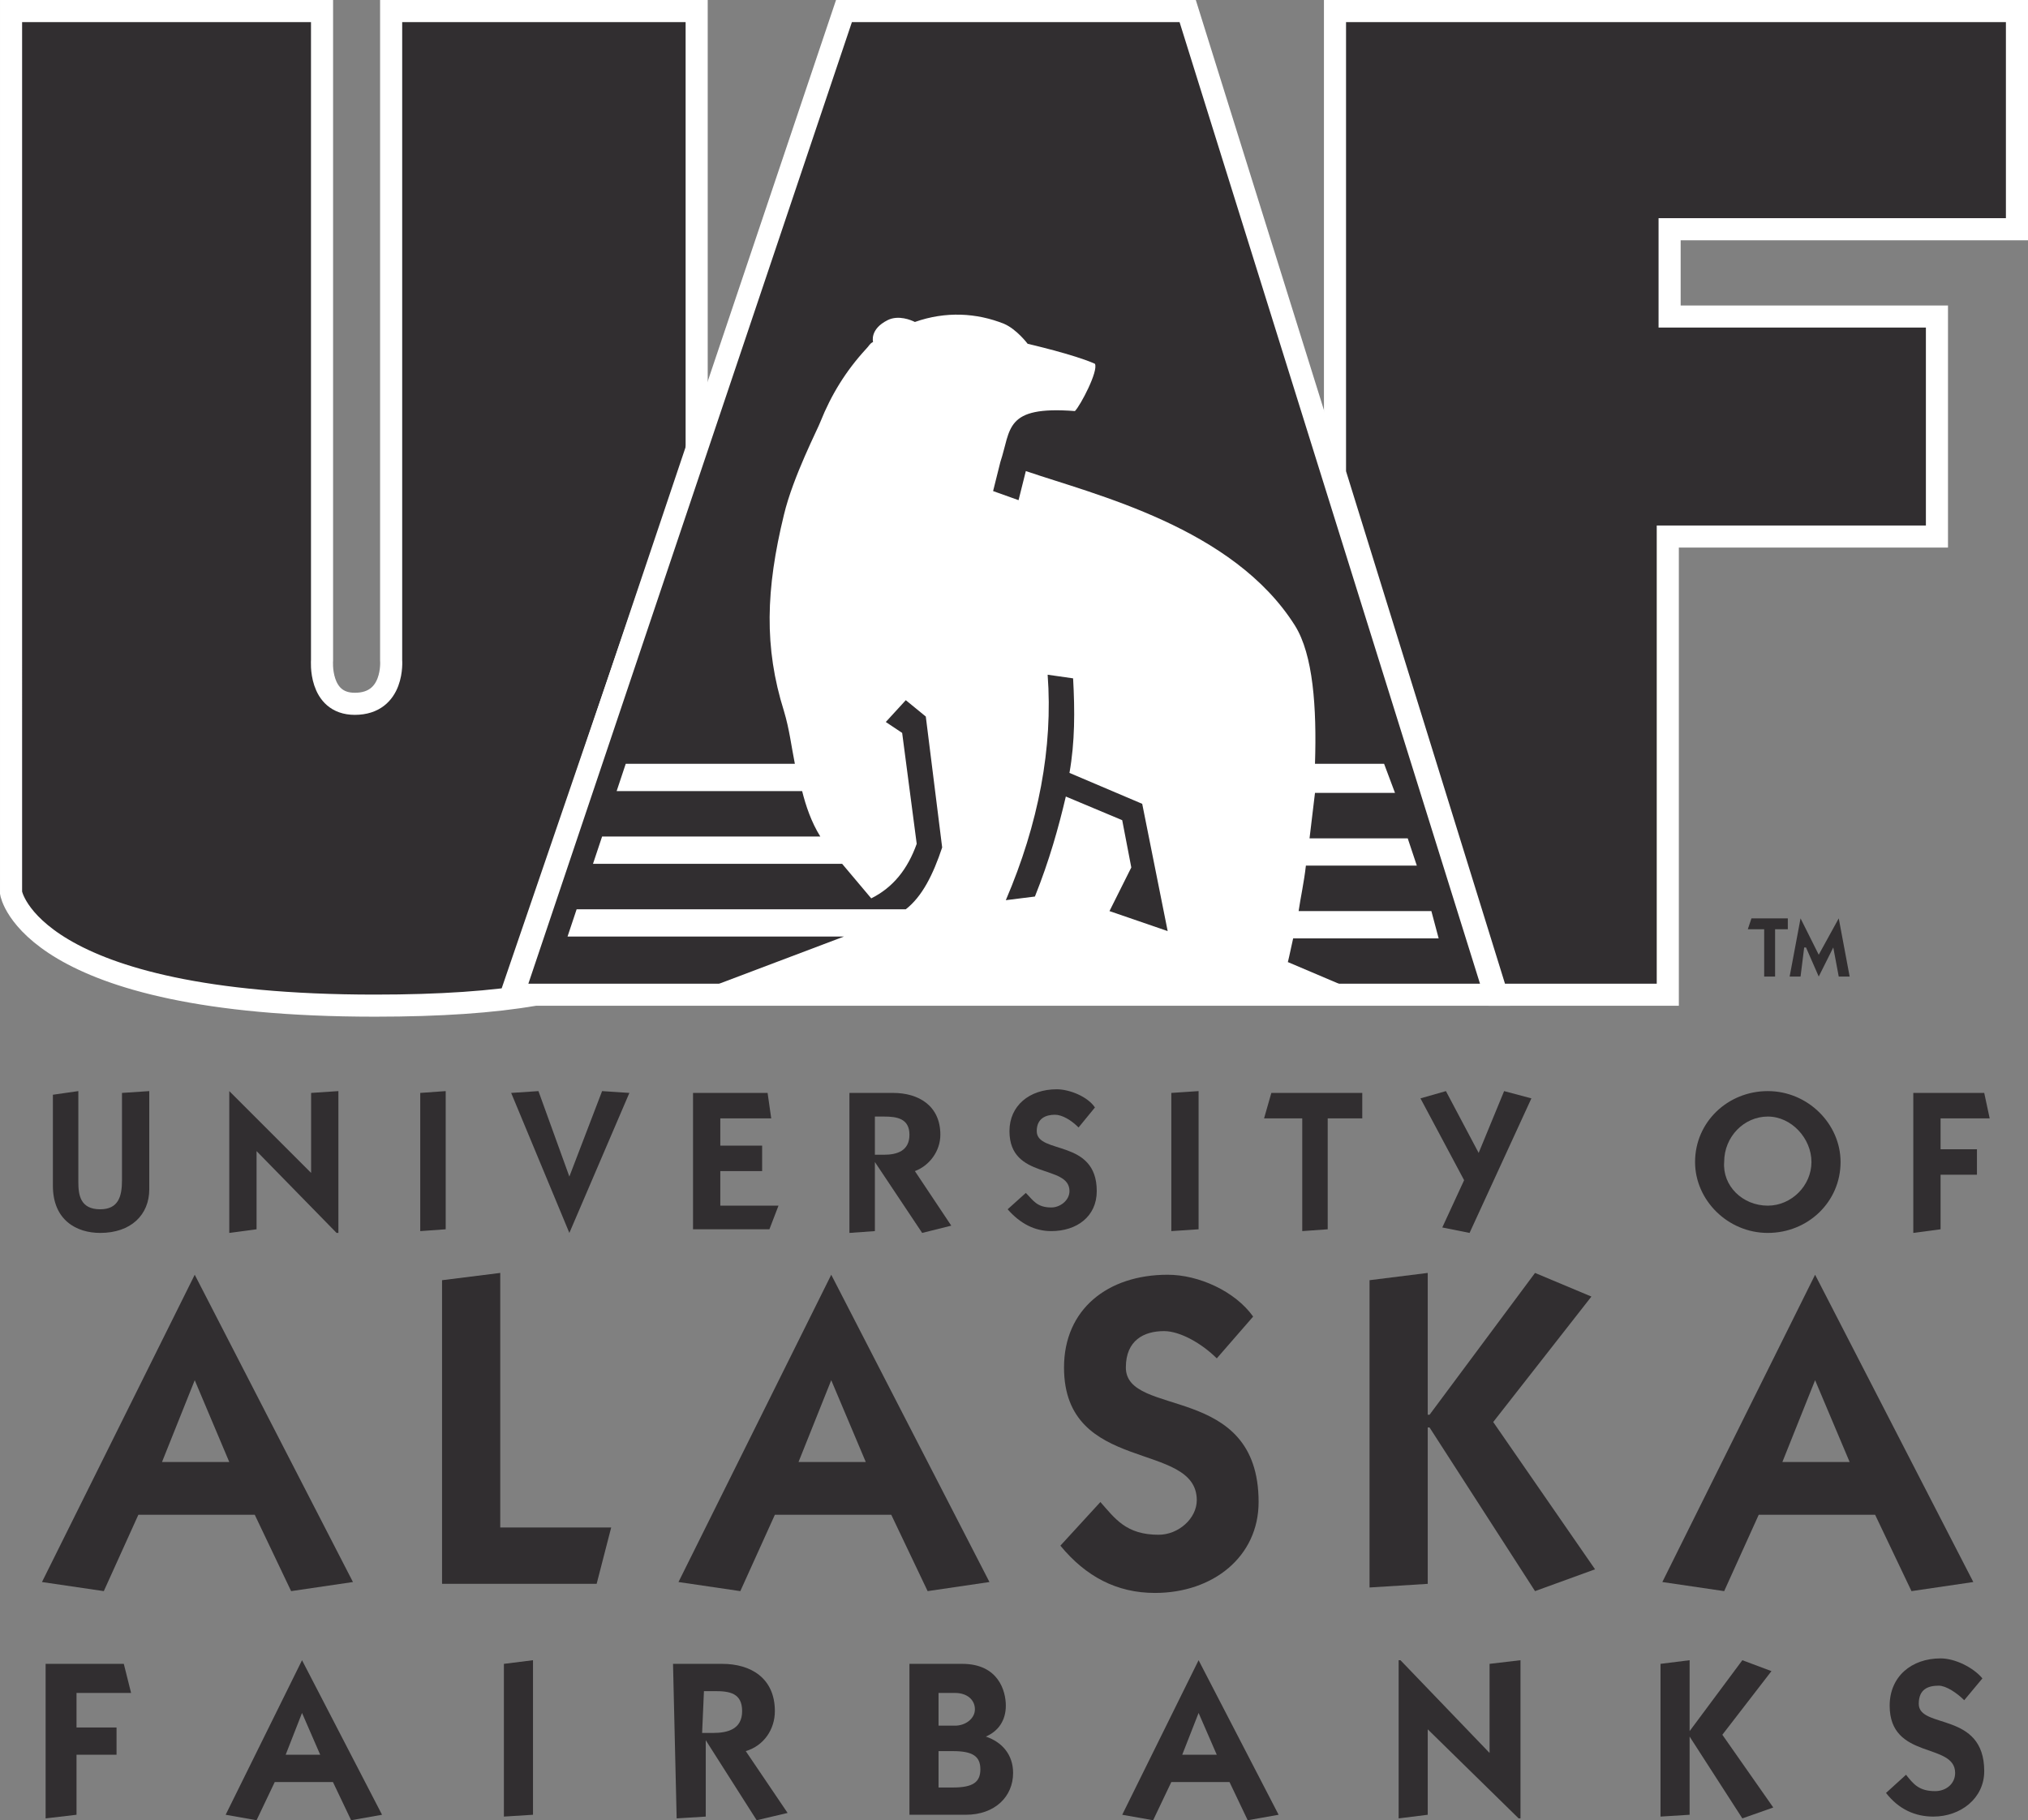 <?xml version="1.0" encoding="UTF-8" standalone="no"?>
<!-- Generator: Adobe Illustrator 27.0.0, SVG Export Plug-In . SVG Version: 6.00 Build 0)  -->

<svg
   version="1.1"
   id="Layer_1"
   x="0px"
   y="0px"
   viewBox="0 0 111.515 100.108"
   xml:space="preserve"
   sodipodi:docname="uaf-logo.svg"
   width="111.515"
   height="100.108"
   inkscape:version="1.3 (0e150ed, 2023-07-21)"
   xmlns:inkscape="http://www.inkscape.org/namespaces/inkscape"
   xmlns:sodipodi="http://sodipodi.sourceforge.net/DTD/sodipodi-0.dtd"
   xmlns="http://www.w3.org/2000/svg"
   xmlns:svg="http://www.w3.org/2000/svg"><rect x="0" y="0" width="111.515" height="100.108" fill="#808080" stroke="none"/><defs
   id="defs22" /><sodipodi:namedview
   id="namedview22"
   pagecolor="#ffffff"
   bordercolor="#000000"
   borderopacity="0.25"
   inkscape:showpageshadow="2"
   inkscape:pageopacity="0.0"
   inkscape:pagecheckerboard="0"
   inkscape:deskcolor="#d1d1d1"
   inkscape:zoom="2.2757956"
   inkscape:cx="56.024363"
   inkscape:cy="50.971185"
   inkscape:window-width="1312"
   inkscape:window-height="449"
   inkscape:window-x="0"
   inkscape:window-y="25"
   inkscape:window-maximized="0"
   inkscape:current-layer="Layer_1" />&#10;<style
   type="text/css"
   id="style1">&#10;	.st0{fill:#312E30;}&#10;	.st1{fill:none;stroke:#FFFFFF;stroke-width:1.215;stroke-miterlimit:3.864;}&#10;	.st2{fill-rule:evenodd;clip-rule:evenodd;fill:#FFFFFF;}&#10;</style>&#10;<path
   class="st0"
   d="m 8.208,60.008 v 5.4 c 0,1.4 -1,2.4 -2.7,2.4 -1.3,0 -2.6,-0.7 -2.6,-2.6 v -5 l 1.4,-0.2 v 5 c 0,0.7 0.1,1.5 1.2,1.5 1,0 1.2,-0.7 1.2,-1.6 v -4.8 z"
   id="path1" />&#10;<polygon
   class="st0"
   points="19.5,68.7 19.4,68.7 15,64.2 15,68.5 13.5,68.7 13.5,60.9 18,65.4 18,61 19.5,60.9 "
   id="polygon1"
   transform="translate(-0.892,-0.892)" />&#10;<polygon
   class="st0"
   points="25.4,60.9 25.4,68.5 24,68.6 24,61 "
   id="polygon2"
   transform="translate(-0.892,-0.892)" />&#10;<polygon
   class="st0"
   points="30.5,60.9 32.2,65.6 34,60.9 35.5,61 32.2,68.7 29,61 "
   id="polygon3"
   transform="translate(-0.892,-0.892)" />&#10;<polygon
   class="st0"
   points="42.8,63.9 42.8,65.3 40.5,65.3 40.5,67.2 43.7,67.2 43.2,68.5 39,68.5 39,61 43.1,61 43.3,62.4 40.5,62.4 40.5,63.9 "
   id="polygon4"
   transform="translate(-0.892,-0.892)" />&#10;<path
   class="st0"
   d="m 46.708,60.108 h 2.4 c 1.4,0 2.6,0.7 2.6,2.3 0,0.9 -0.6,1.7 -1.4,2 l 2,3 -1.6,0.4 -2.6,-3.9 v 0 3.8 l -1.4,0.1 z m 1.4,3.4 h 0.5 c 0.7,0 1.4,-0.2 1.4,-1.1 0,-0.9 -0.7,-1 -1.4,-1 h -0.5 z"
   id="path4" />&#10;<path
   class="st0"
   d="m 56.408,65.608 c 0.4,0.4 0.6,0.8 1.4,0.8 0.5,0 1,-0.4 1,-0.9 0,-1.5 -3.3,-0.6 -3.3,-3.3 0,-1.4 1.1,-2.3 2.6,-2.3 0.7,0 1.7,0.4 2.1,1 l -0.9,1.1 c -0.4,-0.4 -0.9,-0.7 -1.3,-0.7 -0.5,0 -1,0.2 -1,0.9 0,1.3 3.3,0.4 3.3,3.3 0,1.4 -1.1,2.2 -2.5,2.2 -0.9,0 -1.7,-0.4 -2.4,-1.2 z"
   id="path5" />&#10;<polygon
   class="st0"
   points="66.8,60.9 66.8,68.5 65.3,68.6 65.3,61 "
   id="polygon5"
   transform="translate(-0.892,-0.892)" />&#10;<polygon
   class="st0"
   points="72.5,62.4 70.4,62.4 70.8,61 75.8,61 75.8,62.4 73.9,62.4 73.9,68.5 72.5,68.6 "
   id="polygon6"
   transform="translate(-0.892,-0.892)" />&#10;<polygon
   class="st0"
   points="80.2,68.4 81.4,65.8 79,61.3 80.4,60.9 82.2,64.3 83.6,60.9 85.1,61.3 81.7,68.7 "
   id="polygon7"
   transform="translate(-0.892,-0.892)" />&#10;<path
   class="st0"
   d="m 97.208,60.008 c 2.2,0 4,1.8 4,3.9 0,2.2 -1.8,3.9 -4,3.9 -2.2,0 -4,-1.8 -4,-3.9 0,-2.2 1.8,-3.9 4,-3.9 m 0,6.3 c 1.3,0 2.4,-1.1 2.4,-2.4 0,-1.3 -1.1,-2.5 -2.4,-2.5 -1.3,0 -2.4,1.1 -2.4,2.5 -0.1,1.3 1,2.4 2.4,2.4"
   id="path7" />&#10;<polygon
   class="st0"
   points="109.6,65.5 107.6,65.5 107.6,68.5 106.1,68.7 106.1,61 110,61 110.3,62.4 107.6,62.4 107.6,64.1 109.6,64.1 "
   id="polygon8"
   transform="translate(-0.892,-0.892)" />&#10;<path
   class="st0"
   d="m 2.308,87.008 8.4,-16.9 v 0 l 8.7,16.9 -3.4,0.5 -2,-4.2 h -6.4 l -1.9,4.2 z m 6.6,-6.6 h 3.7 l -1.9,-4.5 z"
   id="path8" />&#10;<polygon
   class="st0"
   points="25.2,88 25.2,71.3 28.4,70.9 28.4,84.9 34.5,84.9 33.7,88 "
   id="polygon9"
   transform="translate(-0.892,-0.892)" />&#10;<path
   class="st0"
   d="m 37.308,87.008 8.4,-16.9 v 0 l 8.7,16.9 -3.4,0.5 -2,-4.2 h -6.4 l -1.9,4.2 z m 6.6,-6.6 h 3.7 l -1.9,-4.5 z"
   id="path9" />&#10;<path
   class="st0"
   d="m 60.508,82.608 c 0.8,0.9 1.4,1.8 3.2,1.8 1.1,0 2.1,-0.9 2.1,-1.9 0,-3.3 -7.3,-1.4 -7.3,-7.3 0,-3.2 2.4,-5.1 5.7,-5.1 1.7,0 3.7,0.9 4.7,2.3 l -2,2.3 c -0.8,-0.8 -2,-1.5 -2.9,-1.5 -1.1,0 -2.1,0.5 -2.1,2 0,2.8 7.3,0.8 7.3,7.4 0,3 -2.5,5 -5.7,5 -2.1,0 -3.8,-0.9 -5.2,-2.6 z"
   id="path10" />&#10;<polygon
   class="st0"
   points="79.4,79.4 79.4,88 76.2,88.2 76.2,71.3 79.4,70.9 79.4,78.7 79.5,78.7 85.3,70.9 88.4,72.2 83,79.1 88.6,87.2 85.3,88.4 79.5,79.4 "
   id="polygon10"
   transform="translate(-0.892,-0.892)" />&#10;<path
   class="st0"
   d="m 91.408,87.008 8.4,-16.9 v 0 l 8.7,16.9 -3.4,0.5 -2,-4.2 h -6.4 l -1.9,4.2 z m 6.6,-6.6 h 3.7 l -1.9,-4.5 z"
   id="path11" />&#10;<polygon
   class="st0"
   points="7.3,97.4 5.1,97.4 5.1,100.7 3.4,100.9 3.4,92.4 7.7,92.4 8.1,94 5.1,94 5.1,95.9 7.3,95.9 "
   id="polygon11"
   transform="translate(-0.892,-0.892)" />&#10;<path
   class="st0"
   d="m 12.408,99.808 4.2,-8.5 v 0 l 4.4,8.5 -1.7,0.3 -1,-2.1 h -3.2 l -1,2.1 z m 3.3,-3.3 h 1.9 l -1,-2.3 z"
   id="path12" />&#10;<polygon
   class="st0"
   points="30.2,92.2 30.2,100.7 28.6,100.8 28.6,92.4 "
   id="polygon12"
   transform="translate(-0.892,-0.892)" />&#10;<path
   class="st0"
   d="m 37.008,91.508 h 2.7 c 1.6,0 2.9,0.8 2.9,2.6 0,1 -0.6,1.9 -1.6,2.2 l 2.3,3.4 -1.7,0.4 -2.8,-4.4 v 0 4.2 l -1.6,0.1 z m 1.6,3.8 h 0.6 c 0.8,0 1.6,-0.2 1.6,-1.2 0,-1 -0.7,-1.1 -1.5,-1.1 h -0.6 z"
   id="path13" />&#10;<path
   class="st0"
   d="m 50.008,91.508 h 2.9 c 2,0 2.4,1.5 2.4,2.3 0,0.8 -0.4,1.4 -1.1,1.7 0.9,0.3 1.5,1 1.5,2 0,1.3 -1,2.3 -2.6,2.3 h -3.1 z m 1.6,3.4 h 0.9 c 0.6,0 1.1,-0.4 1.1,-0.9 0,-0.5 -0.4,-0.9 -1.1,-0.9 h -0.9 z m 0,3.4 h 0.8 c 1.1,0 1.5,-0.3 1.5,-1 0,-0.7 -0.4,-1 -1.5,-1 h -0.8 z"
   id="path14" />&#10;<path
   class="st0"
   d="m 61.708,99.808 4.2,-8.5 v 0 l 4.4,8.5 -1.7,0.3 -1,-2.1 h -3.2 l -1,2.1 z m 3.3,-3.3 h 1.9 l -1,-2.3 z"
   id="path15" />&#10;<polygon
   class="st0"
   points="84.5,100.9 84.4,100.9 79.4,96 79.4,100.7 77.8,100.9 77.8,92.2 77.9,92.2 82.8,97.3 82.8,92.4 84.5,92.2 "
   id="polygon15"
   transform="translate(-0.892,-0.892)" />&#10;<polygon
   class="st0"
   points="93.8,96.4 93.8,100.7 92.2,100.8 92.2,92.4 93.8,92.2 93.8,96.1 93.8,96.1 96.7,92.2 98.3,92.8 95.6,96.3 98.4,100.3 96.7,100.9 93.8,96.4 "
   id="polygon16"
   transform="translate(-0.892,-0.892)" />&#10;<path
   class="st0"
   d="m 104.808,97.608 c 0.4,0.5 0.7,0.9 1.6,0.9 0.6,0 1.1,-0.4 1.1,-1 0,-1.7 -3.6,-0.7 -3.6,-3.7 0,-1.6 1.2,-2.6 2.8,-2.6 0.8,0 1.8,0.5 2.3,1.1 l -1,1.2 c -0.4,-0.4 -1,-0.8 -1.4,-0.8 -0.6,0 -1.1,0.2 -1.1,1 0,1.4 3.6,0.4 3.6,3.7 0,1.5 -1.3,2.5 -2.8,2.5 -1,0 -1.9,-0.4 -2.6,-1.3 z"
   id="path16" />&#10;<polygon
   class="st0"
   points="92.7,13.5 92.7,18.3 107.4,18.3 107.4,30.4 92.6,30.4 92.6,55.6 83.2,55.6 74.3,26.9 74.3,1.5 111.8,1.5 111.8,13.5 "
   id="polygon17"
   transform="translate(-0.892,-0.892)" />&#10;<polygon
   class="st1"
   points="92.7,13.5 92.7,18.3 107.4,18.3 107.4,30.4 92.6,30.4 92.6,55.6 83.2,55.6 74.3,26.9 74.3,1.5 111.8,1.5 111.8,13.5 "
   id="polygon18"
   transform="translate(-0.892,-0.892)" />&#10;<path
   class="st0"
   d="M 17.708,0.608 V 36.308 c 0,0 -0.2,2.4 1.8,2.4 2.2,0 2,-2.4 2,-2.4 V 0.608 h 16.8 V 24.908 l -10.2,29.8 h 1.3 c -2.3,0.4 -5.2,0.6 -8.8,0.6 -19,0 -20,-6.2 -20,-6.2 V 0.608 Z"
   id="path18" />&#10;<path
   class="st1"
   d="M 17.708,0.608 V 36.308 c 0,0 -0.2,2.4 1.8,2.4 2.2,0 2,-2.4 2,-2.4 V 0.608 h 16.8 V 24.908 l -10.2,29.8 h 1.3 c -2.3,0.4 -5.2,0.6 -8.8,0.6 -19,0 -20,-6.2 -20,-6.2 V 0.608 Z"
   id="path19" />&#10;<polygon
   class="st0"
   points="66.2,1.5 47.3,1.5 29.1,55.6 83.1,55.6 "
   id="polygon19"
   transform="translate(-0.892,-0.892)" />&#10;<polygon
   class="st1"
   points="66.2,1.5 47.3,1.5 29.1,55.6 83.1,55.6 "
   id="polygon20"
   transform="translate(-0.892,-0.892)" />&#10;<path
   class="st2"
   d="m 71.108,51.608 h 8 l -0.4,-1.5 h -7.3 c 0.1,-0.7 0.3,-1.6 0.4,-2.5 h 6.1 l -0.5,-1.5 h -5.4 c 0.1,-0.8 0.2,-1.7 0.3,-2.5 h 4.4 l -0.6,-1.6 h -3.8 c 0.1,-3.1 -0.1,-6 -1.1,-7.6 -3.4,-5.4 -11,-7.2 -14.8,-8.5 l -0.4,1.6 -1.4,-0.5 0.4,-1.6 c 0.6,-1.8 0.2,-3.1 4.1,-2.8 0.3,-0.3 1.3,-2.2 1.1,-2.6 -1.1,-0.5 -3.7,-1.1 -3.7,-1.1 0,0 -0.6,-0.8 -1.3,-1.1 -1.5,-0.6 -3.2,-0.7 -4.9,-0.1 -0.2,-0.1 -0.9,-0.4 -1.5,-0.1 -1,0.5 -0.8,1.2 -0.8,1.2 -0.2,0.1 -0.2,0.2 -0.4,0.4 -1.1,1.2 -1.9,2.5 -2.5,4 -0.1,0.3 -1.5,3 -2,5.1 -1,4.1 -1.1,7.3 0,10.8 0.3,1 0.4,1.9 0.6,2.9 h -9.3 l -0.5,1.5 h 10.2 c 0.2,0.8 0.5,1.7 1,2.5 h -12 l -0.5,1.5 h 13.7 c 0.5,0.6 1.1,1.3 1.6,1.9 1.2,-0.6 2,-1.6 2.5,-3 l -0.8,-6.1 -0.9,-0.6 1.1,-1.2 1.1,0.9 0.9,7.2 c -0.5,1.5 -1.1,2.7 -2,3.4 h -18.1 l -0.5,1.5 h 15.2 l -8.2,3.1 h 36.6 l -4,-1.7 c 0,0.1 0.1,-0.4 0.3,-1.3 m -10.1,-1.5 1.2,-2.4 -0.5,-2.6 -3.1,-1.3 c -0.4,1.7 -0.9,3.5 -1.7,5.5 l -1.6,0.2 c 1.8,-4.2 2.6,-8.4 2.3,-12.4 l 1.4,0.2 c 0.1,1.8 0.1,3.5 -0.2,5.2 l 4,1.7 1.4,7 z"
   id="path20" />&#10;<polygon
   class="st0"
   points="99.2,51.4 97.2,51.4 97,52 97.9,52 97.9,54.6 98.5,54.6 98.5,52 99.2,52 "
   id="polygon21"
   transform="translate(-0.892,-0.892)" />&#10;<polygon
   class="st0"
   points="101.7,53 102,54.6 102.6,54.6 102,51.4 102,51.4 100.9,53.4 99.9,51.4 99.9,51.4 99.3,54.6 99.9,54.6 100.1,53 100.2,53 100.9,54.6 101.7,53 "
   id="polygon22"
   transform="translate(-0.892,-0.892)" />&#10;</svg>
